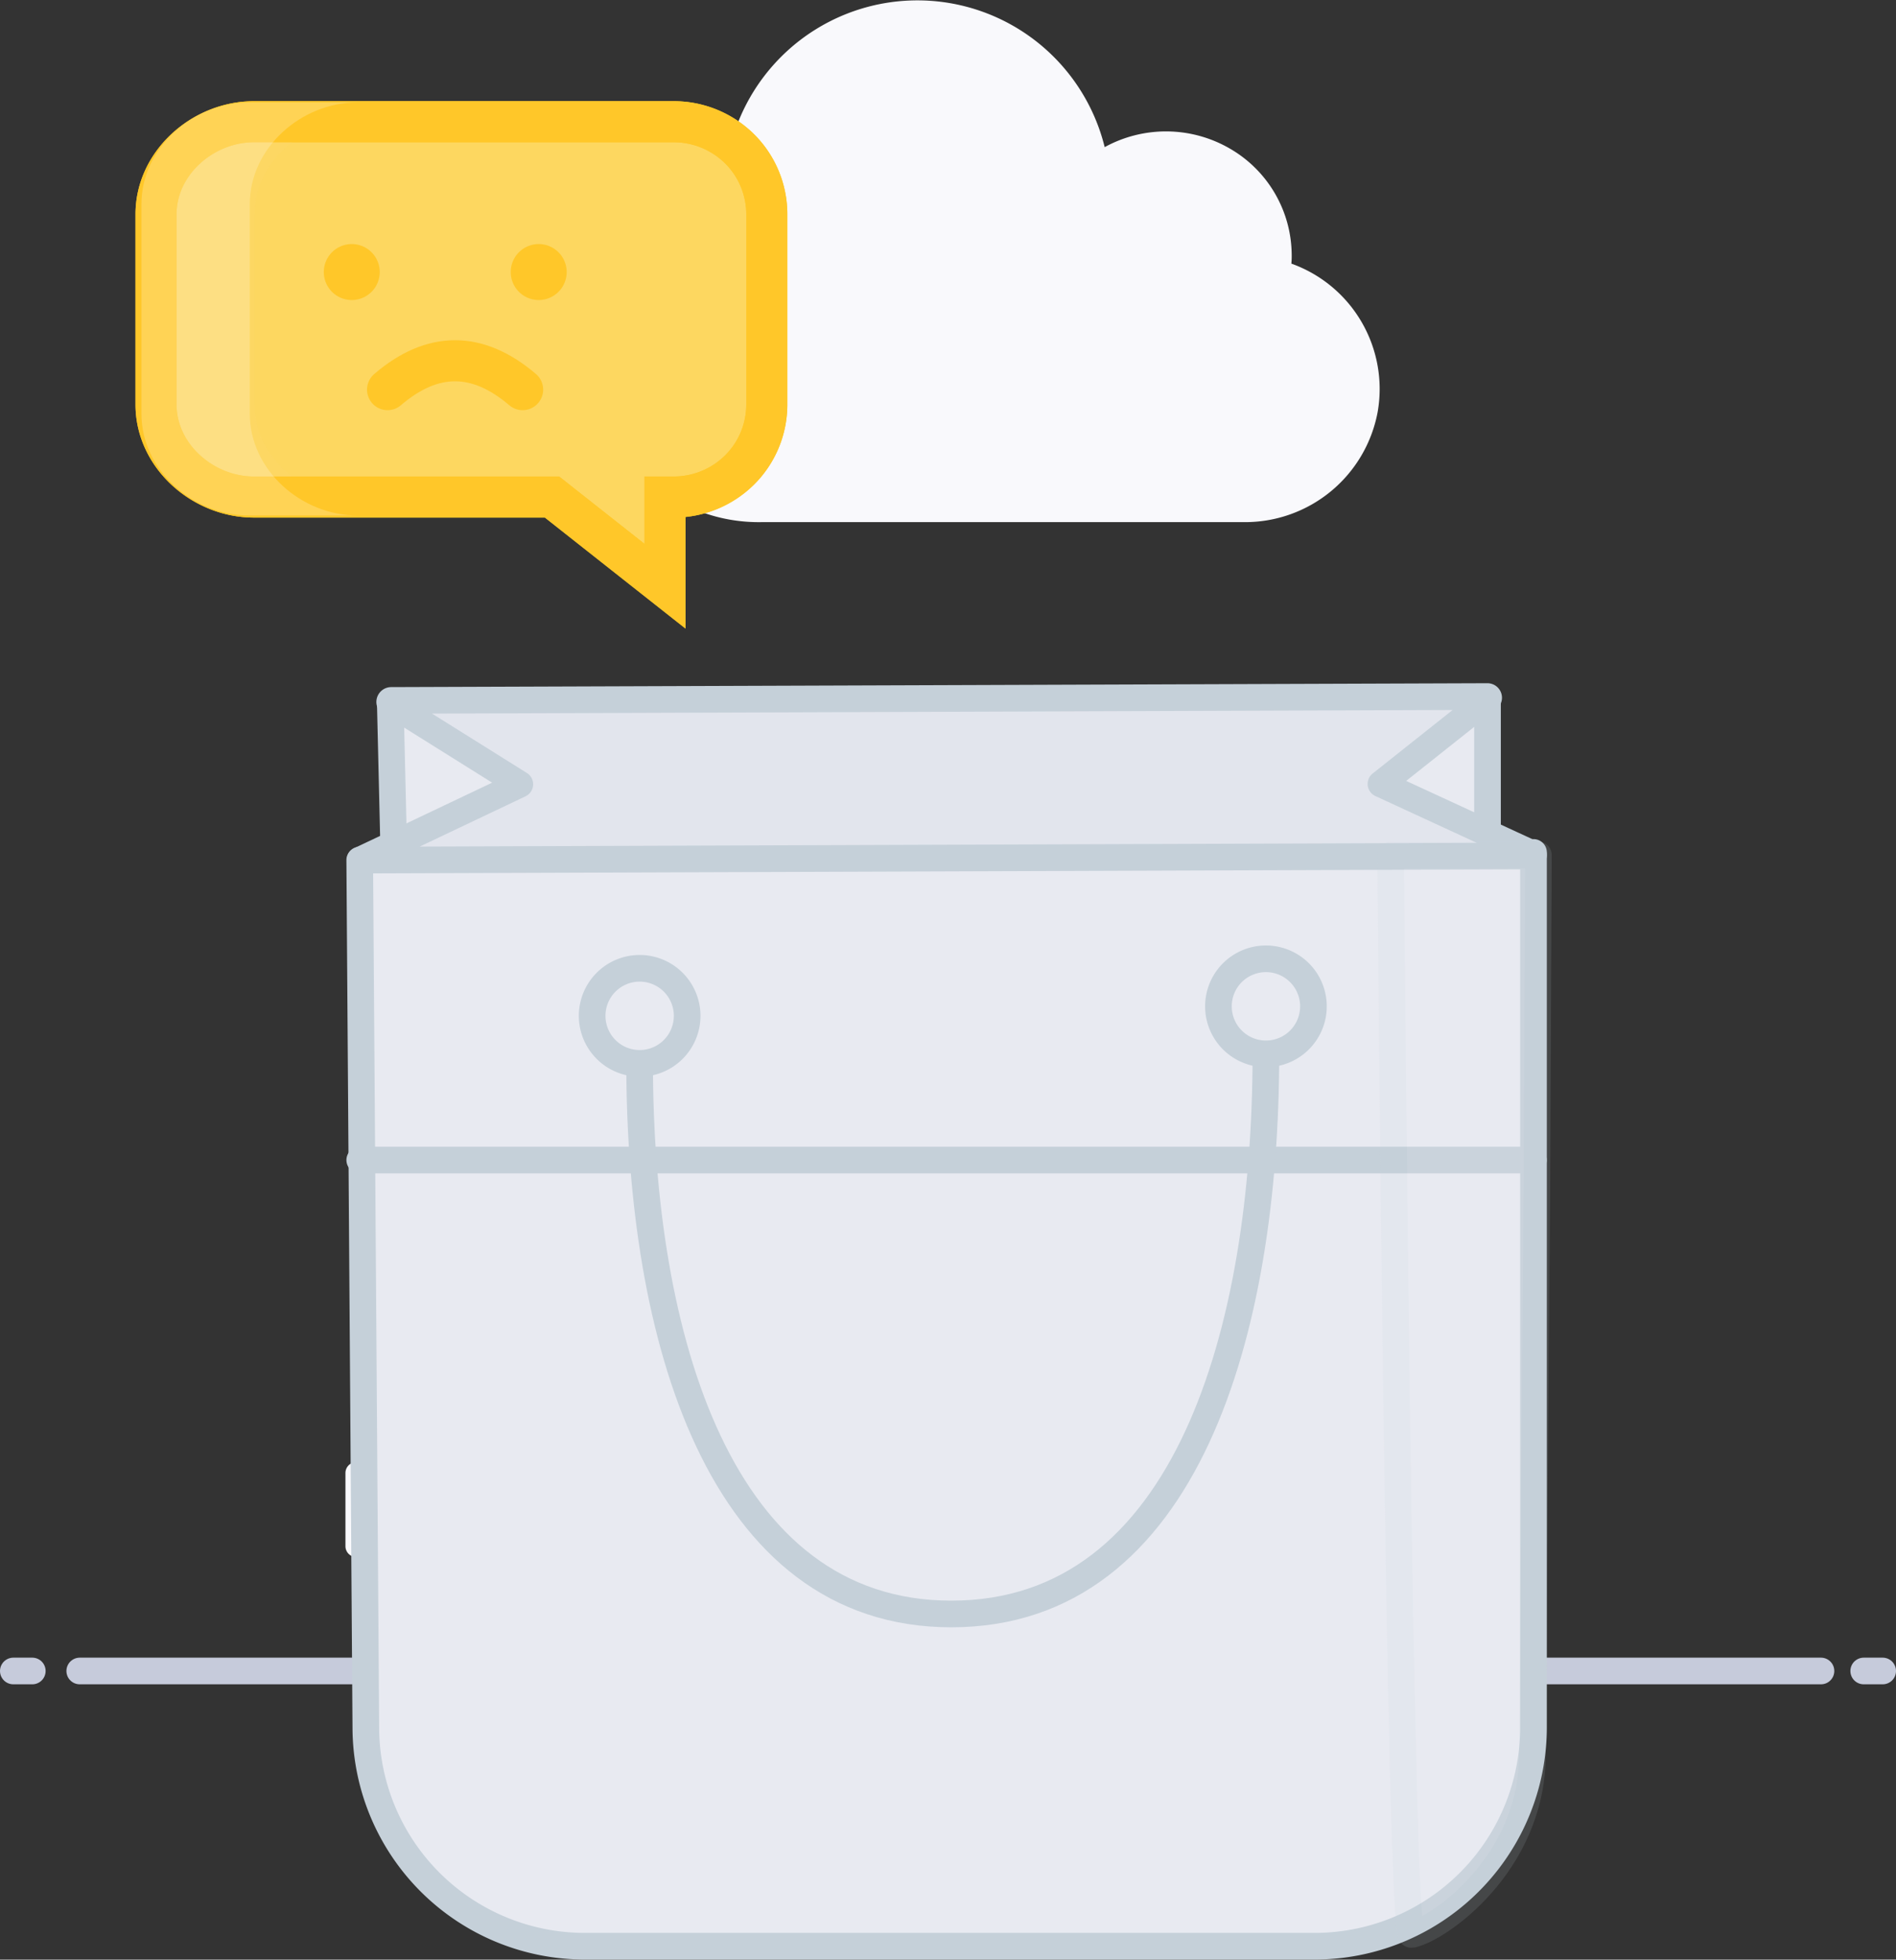 <?xml version="1.0"?>
<svg width="170.833" height="176.473" xmlns="http://www.w3.org/2000/svg" xmlns:svg="http://www.w3.org/2000/svg">
 <rect width="100%" height="100%" fill="#333333" stroke="none"/>
 <defs>
  <style>.cls-1{fill:#f9f9fc}.cls-2{fill:#8e99a4}.cls-3,.cls-6,.cls-7{fill:none}.cls-3{stroke:#c6cbdb}.cls-3,.cls-6,.cls-7,.cls-9{stroke-linecap:round;stroke-linejoin:round;stroke-width:2.4px}.cls-4,.cls-9{fill:#e8eaf1}.cls-6,.cls-7,.cls-9{stroke:#c5d0d9}.cls-13,.cls-7{fill-rule:evenodd}.cls-13{fill:#ffc729}.cls-20{isolation:isolate;mix-blend-mode:soft-light}</style>
 </defs>
 <g class="layer">
  <title>Layer 1</title>
  <g id="empty_cart">
   <path class="cls-1" d="m74.13,17.34l0,-0.29a17.38,17.38 0 0 1 34.25,-3.8a11.48,11.48 0 0 1 11.26,0.12a11.12,11.12 0 0 1 5.59,9.62a6.72,6.72 0 0 1 -0.03,0.75a11.99,11.99 0 0 1 7.77,13.39a12.15,12.15 0 0 1 -12.01,9.89l-43.52,0a15,15 0 0 1 -3.31,-29.68z" id="Shape" transform="translate(-8.846 0)"/>
   <path class="cls-1" d="m36.2,154.99a0.98,0.98 0 0 1 0.98,-0.99l39.93,0a0.98,0.98 0 0 1 0.98,0.99l0,6.58a0.98,0.98 0 0 1 -0.98,0.98l-39.93,0a0.98,0.98 0 0 1 -0.98,-0.98l0,-6.58z" id="Rectangle-path_3" transform="translate(-5.075 -22.332)"/>
   <g id="Shape_6" transform="translate(7.985 150.478)">
    <path class="cls-3" d="m8.2,176l25.22,0" id="Path_15498" transform="translate(-9 -176)"/>
   </g>
   <g id="Shape_6-2" transform="translate(139.653 150.478)">
    <path class="cls-3" d="m8.2,176l25.22,0" id="Path_15498-2" transform="translate(-9 -176)"/>
   </g>
   <g id="_Group_">
    <path class="cls-4" d="m194.6,152.75a0.09,0.09 0 0 1 0,0.12l0,-0.12z" id="Shape_7" transform="translate(-56.435 -75.788)"/>
    <path class="cls-4" d="m176.69,184.92l0,51.11a19.74,19.74 0 0 1 -19.77,19.69l-65.66,0a19.74,19.74 0 0 1 -19.76,-19.56l-0.37,-51.24l105.56,0z" id="Shape_8" transform="translate(-38.53 -80.453)"/>
    <path class="cls-4" d="m176.66,152.9l0,27.38l-105.56,0l-0.19,-27.02l105.65,-0.34a0.1,0.1 0 0 0 0.1,-0.02z" id="Shape_9" transform="translate(-38.498 -75.809)"/>
    <path d="m176.67,150.34l0,0.12a0.1,0.1 0 0 1 -0.07,0.02l-105.65,0.35l3.02,-1.43l11.37,-5.4l-11.67,-7.3a0.14,0.14 0 0 1 0.07,-0.25l98.79,-0.34a0.11,0.11 0 0 1 0.07,0.18l-0.07,0.06l-9.6,7.62l9.6,4.43l4.1,1.89a0.06,0.06 0 0 1 0.04,0.05z" fill="#e2e5ed" id="Shape_10" transform="translate(-38.504 -73.374)"/>
    <path class="cls-4" d="m188.13,136.4l0,12.06l-9.6,-4.43l9.6,-7.63z" id="Shape_11" transform="translate(-54.106 -73.417)"/>
    <path class="cls-4" d="m85.8,144.09l-11.37,5.39l-0.3,-12.67l11.67,7.28z" id="Shape_12" transform="translate(-38.965 -73.476)"/>
    <path class="cls-6" d="m74.13,136.81l0.3,12.67" id="Shape_13" transform="translate(-38.965 -73.476)"/>
    <path class="cls-6" d="m70.91,153.21l0.19,27.02l0.36,51.23a19.74,19.74 0 0 0 19.77,19.56l65.66,0a19.73,19.73 0 0 0 19.78,-19.69l0,-78.81" id="Shape_14" transform="translate(-38.498 -75.755)"/>
    <path class="cls-7" d="m73.67,136.7a0.14,0.14 0 0 1 0.07,-0.25l98.79,-0.35a0.11,0.11 0 0 1 0.07,0.19l-0.07,0.06l-9.6,7.62l9.6,4.43l4.1,1.89a0.06,0.06 0 0 1 0.03,0.03a0.09,0.09 0 0 1 -0.07,0.14l-105.64,0.37l3.02,-1.43l11.37,-5.4l-11.67,-7.3z" id="Shape_15" transform="translate(-38.504 -73.374)"/>
    <path class="cls-6" d="m189.76,136.4l0,12.06" id="Shape_16" transform="translate(-55.733 -73.417)"/>
    <path class="cls-6" d="m70.91,184.92l105.75,0" id="Shape_17" transform="translate(-38.498 -80.453)"/>
   </g>
   <g id="_Group_2" transform="translate(126.1 76.999)">
    <g id="Group" opacity="0.13">
     <path class="cls-4" d="m159.67,90.06l-13.32,0s0.78,97.43 1.88,97.21c2.46,-0.49 10.81,-6.33 10.89,-16.08l0.4,-51.32l0.15,-29.81z" id="Shape_18" transform="translate(-147.148 -90.059)"/>
     <path class="cls-7" d="m146.35,90.06s0.78,97.43 1.88,97.21c2.46,-0.49 10.81,-6.33 10.89,-16.08l0.4,-51.32l0.14,-29.81l-13.31,0z" id="Shape_19" transform="translate(-147.148 -90.059)"/>
    </g>
   </g>
   <path class="cls-6" d="m123.63,111c0,24.84 -7.1,50.44 -28.34,50.44c-20.9,0 -28.09,-24.9 -28.09,-49.73" id="Shape_20" transform="translate(-9.571 -16.096)"/>
   <path class="cls-9" d="m66.48,110.55a4.28,4.28 0 1 0 -4.28,-4.27a4.28,4.28 0 0 0 4.28,4.27z" id="Oval" transform="translate(-8.846 -14.791)"/>
   <path class="cls-9" d="m132.48,109.55a4.28,4.28 0 1 0 -4.28,-4.28a4.28,4.28 0 0 0 4.28,4.28z" id="Oval_2" transform="translate(-18.417 -14.646)"/>
   <g id="Shape_22" transform="translate(2 150.478)">
    <path class="cls-3" d="m2.91,176l-1.71,0" id="Path_15502" transform="translate(-2 -176)"/>
   </g>
   <g id="Shape_22-2" transform="translate(168.723 150.478)">
    <path class="cls-3" d="m2.91,176l-1.71,0" id="Path_15502-2" transform="translate(-2 -176)"/>
   </g>
   <g id="Group_2" transform="translate(14.858 10.958)">
    <path d="m62.88,12.82l-37.81,0c-4.64,0 -8.83,3.73 -8.83,8.33l0,17.14c0,4.6 4.19,8.33 8.83,8.33l26.85,0l10.18,8.03l0,-8.03l0.78,0a8.43,8.43 0 0 0 5.94,-2.44a8.3,8.3 0 0 0 2.45,-5.89l0,-17.14a8.3,8.3 0 0 0 -2.45,-5.89a8.43,8.43 0 0 0 -5.94,-2.44z" fill="#fdd760" id="Shape_25" stroke="#ffc729" stroke-width="3.7px" transform="translate(-17.039 -12.817)"/>
    <g id="Group_3" opacity="0.28">
     <path d="m25.11,38.29l0,-17.14c0,-4.6 4.2,-8.33 8.83,-8.33l-8.87,0c-4.64,0 -8.83,3.73 -8.83,8.33l0,17.14c0,4.6 4.19,8.33 8.83,8.33l8.87,0c-4.63,0 -8.83,-3.74 -8.83,-8.33z" fill="#fcd66d" id="Shape_26" transform="translate(-17.039 -12.817)"/>
    </g>
    <path class="cls-13" d="m36.44,30.75a2.52,2.52 0 1 0 -2.52,-2.51a2.52,2.52 0 0 0 2.52,2.51z" id="Oval_2-2" transform="translate(-19.603 -14.689)"/>
    <path class="cls-13" d="m56.15,30.75a2.52,2.52 0 1 0 -2.53,-2.51a2.52,2.52 0 0 0 2.53,2.51z" id="Oval_2_Copy" transform="translate(-22.459 -14.689)"/>
    <g id="Shape_27" transform="translate(20.865 21.534)">
     <path d="m40.64,40.6q6.07,-5.2 12.17,0l-12.17,0z" fill="#fdd760" id="Path_15503" transform="translate(-41.443 -38.004)"/>
     <path d="m40.64,40.6q6.07,-5.2 12.17,0" fill="none" id="Path_15504" stroke="#ffc729" stroke-linecap="round" stroke-width="3.7px" transform="translate(-41.443 -38.004)"/>
    </g>
    <path d="m62.88,12.82l-37.81,0c-4.64,0 -8.83,3.73 -8.83,8.33l0,17.14c0,4.6 4.19,8.33 8.83,8.33l26.85,0l10.18,8.03l0,-8.03l0.78,0a8.43,8.43 0 0 0 5.94,-2.44a8.3,8.3 0 0 0 2.45,-5.89l0,-17.14a8.3,8.3 0 0 0 -2.45,-5.89a8.43,8.43 0 0 0 -5.94,-2.44z" fill="none" fill-rule="evenodd" id="Shape_28" stroke="#ffc729" stroke-width="3.7px" transform="translate(-17.039 -12.817)"/>
   </g>
   <g id="Group_2-2" opacity="0.21" transform="translate(13.539 9.222)">
    <path d="m22.46,32.03l0,-18.86c0,-5.06 4.62,-9.17 9.71,-9.17l-9.76,0c-5.1,0 -9.71,4.11 -9.71,9.17l0,18.86c0,5.07 4.61,9.17 9.71,9.17l9.77,0c-5.1,0 -9.72,-4.11 -9.72,-9.17z" fill="#fff" id="Shape_23" transform="translate(-13.496 -4)"/>
   </g>
  </g>
 </g>
</svg>